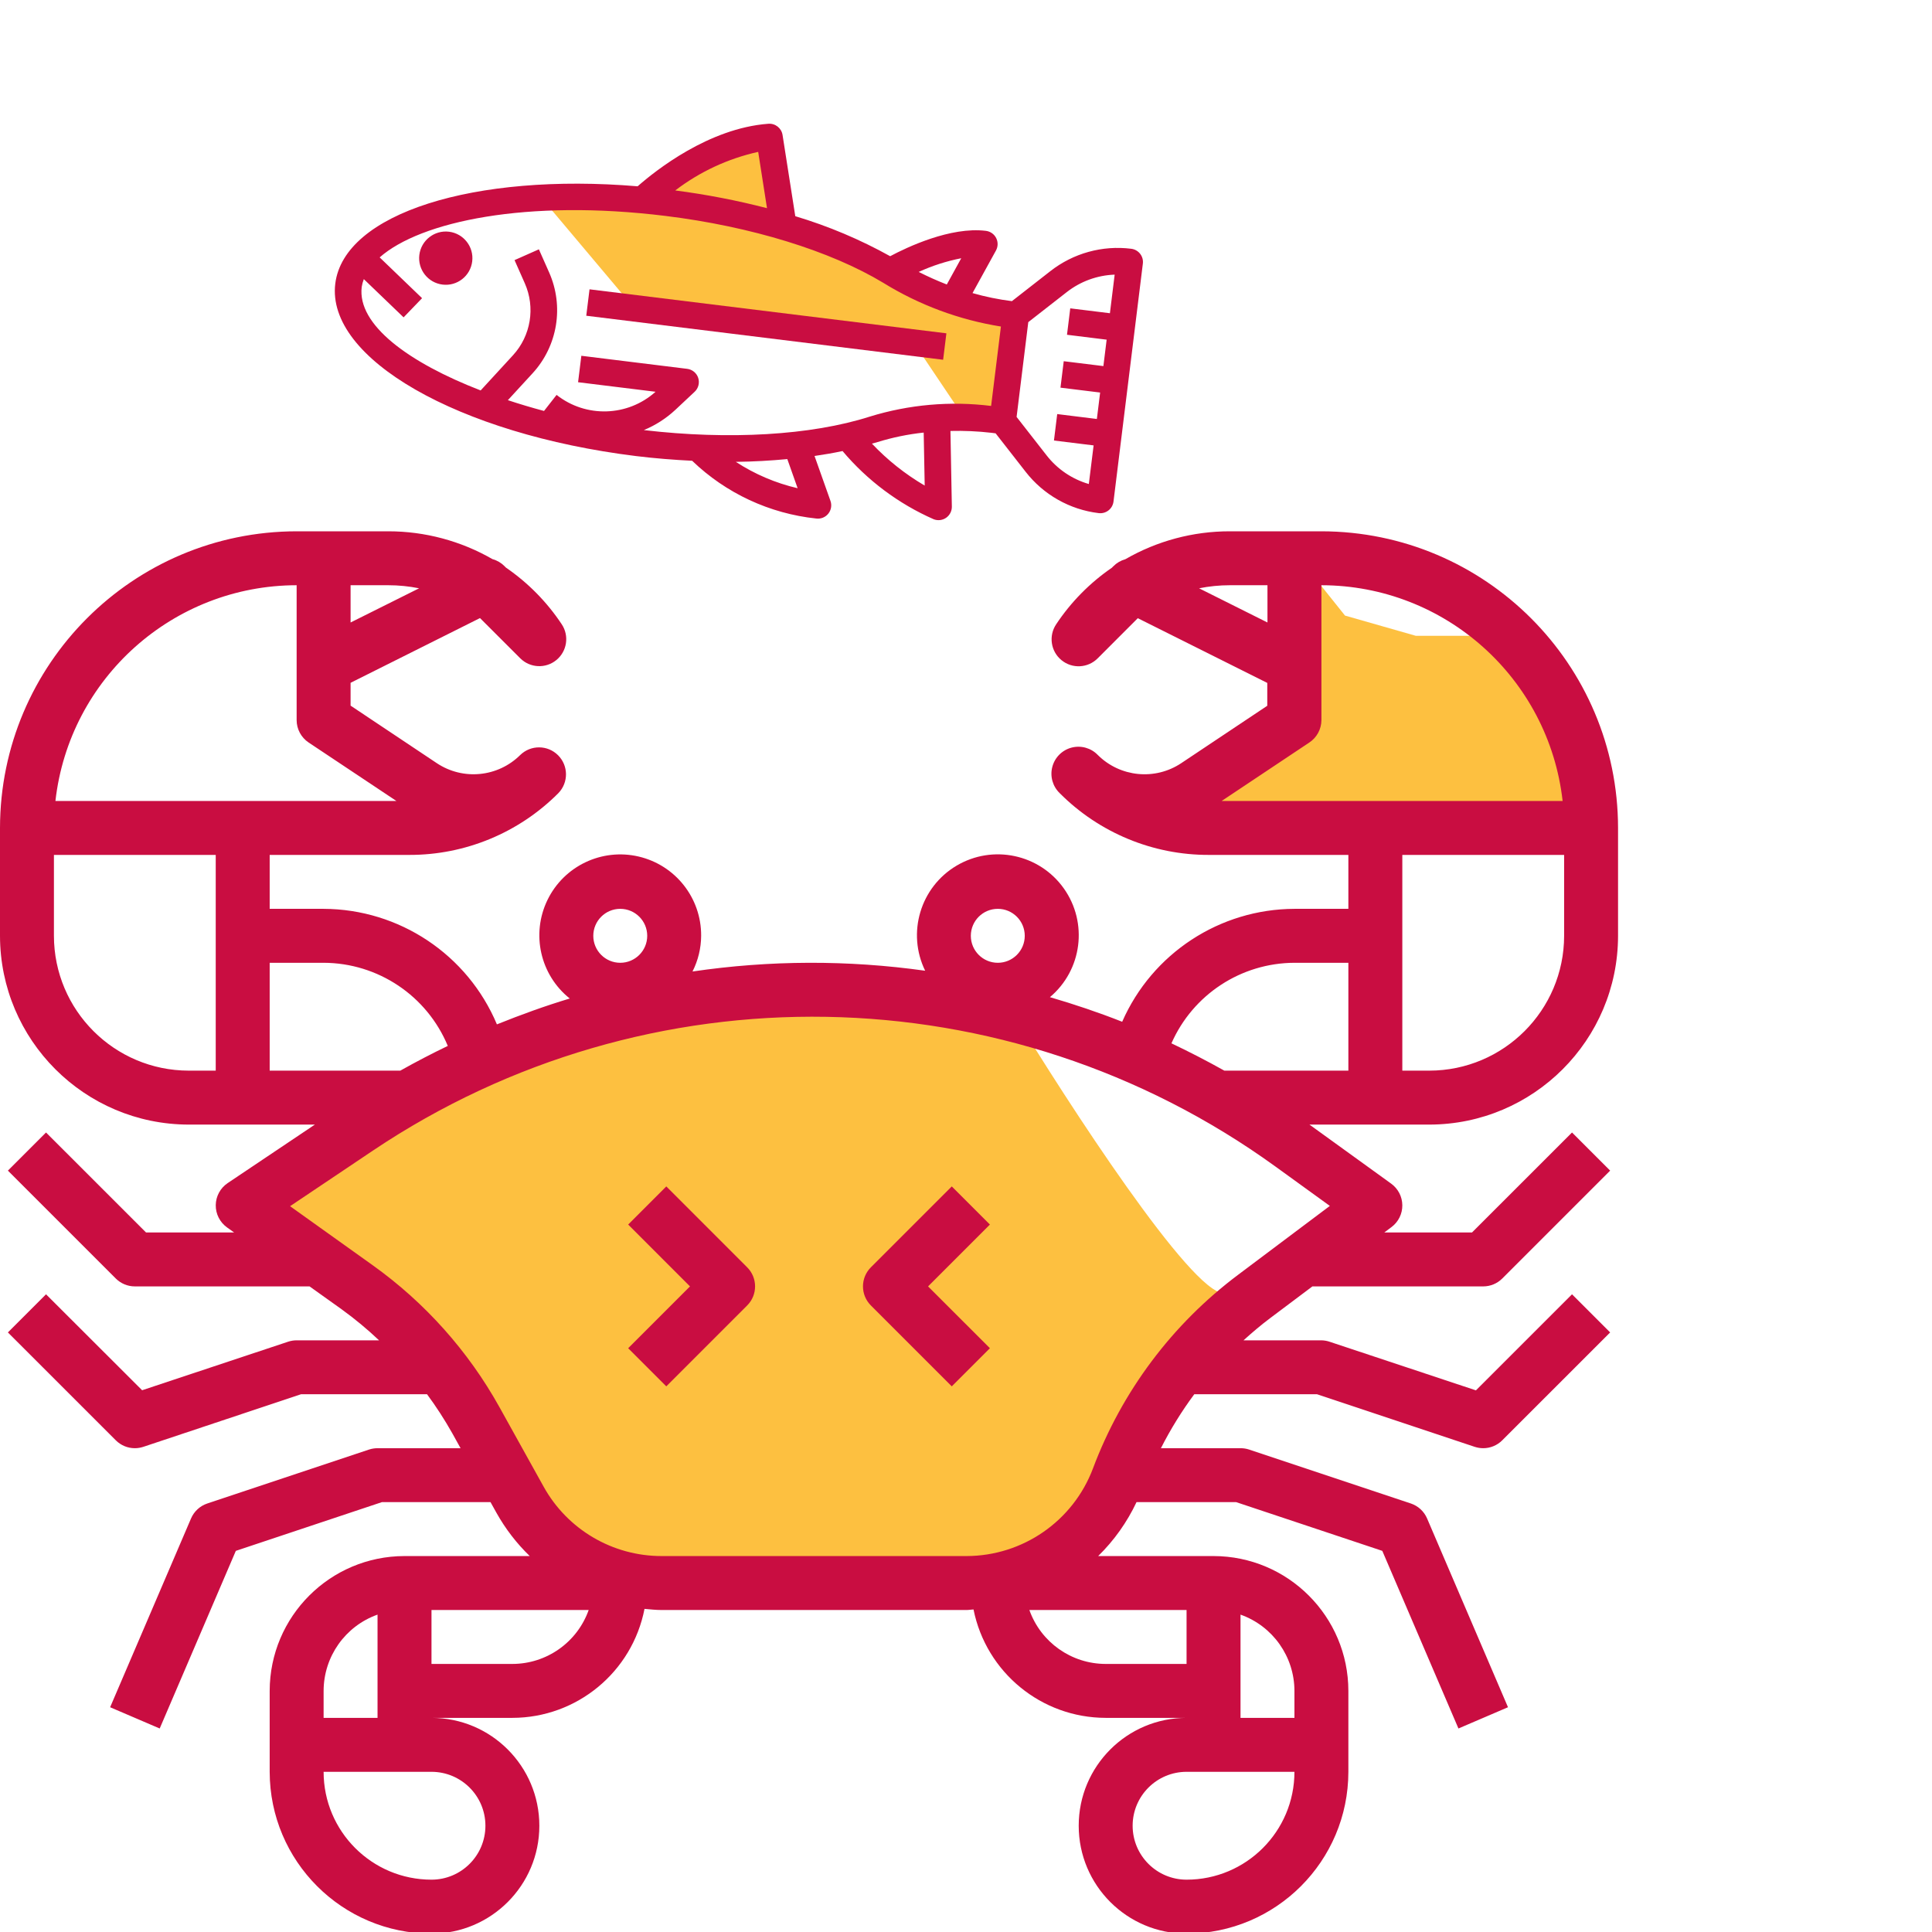 <svg width="80" height="80" viewBox="0 0 80 80" fill="none" xmlns="http://www.w3.org/2000/svg">
<g clip-path="url(#clip0)">
<path d="M28.475 41.821C23.115 41.821 14.517 47.125 10.887 49.777L12.144 51.452L14.238 52.708L16.75 55.64L19.262 58.152L21.356 62.34L24.706 64.852C27.079 65.131 31.909 65.69 32.244 65.69C32.579 65.69 37.688 65.131 40.2 64.852L44.806 63.596C45.225 62.758 46.23 61 46.9 60.665C47.57 60.33 47.737 58.85 47.737 58.152L50.669 55.64C51.227 54.942 52.009 53.546 50.669 53.546C49.329 53.546 44.248 45.729 41.875 41.821H38.106H28.475Z" fill="#FDC040"/>
<path d="M53.181 27.583C53.46 26.467 54.019 24.066 54.019 23.396L55.694 25.49L58.625 26.327H62.812L64.906 29.258V32.608V33.865H62.812H59.881H55.694H51.925L48.994 32.608L50.669 31.352L53.181 30.096V27.583Z" fill="#FDC040"/>
<path d="M54.717 22H50.92C49.403 21.999 47.911 22.398 46.597 23.157C46.411 23.208 46.241 23.307 46.105 23.444L46.041 23.508C45.129 24.134 44.344 24.93 43.732 25.853C43.414 26.33 43.509 26.972 43.953 27.335C44.397 27.7 45.044 27.668 45.451 27.262L47.114 25.598L52.475 28.278V29.224L48.91 31.603C47.824 32.324 46.381 32.181 45.457 31.262C45.177 30.971 44.761 30.855 44.371 30.957C43.981 31.059 43.676 31.364 43.574 31.755C43.471 32.145 43.588 32.56 43.878 32.841C45.514 34.485 47.74 35.407 50.059 35.4H55.833V37.633H53.6C50.507 37.643 47.71 39.476 46.467 42.309C45.485 41.921 44.487 41.586 43.475 41.29C44.81 40.168 45.06 38.209 44.05 36.787C43.04 35.365 41.108 34.956 39.608 35.846C38.109 36.736 37.544 38.629 38.309 40.196C35.112 39.747 31.868 39.757 28.675 40.228C28.907 39.77 29.03 39.264 29.033 38.75C29.043 37.185 27.968 35.822 26.443 35.467C24.919 35.112 23.352 35.859 22.669 37.267C21.986 38.676 22.369 40.369 23.592 41.346C22.572 41.653 21.57 42.016 20.576 42.417C19.361 39.528 16.535 37.644 13.4 37.633H11.167V35.4H16.941C19.261 35.407 21.487 34.484 23.123 32.84C23.546 32.401 23.54 31.705 23.109 31.274C22.678 30.843 21.982 30.837 21.544 31.261C20.62 32.18 19.176 32.324 18.09 31.603L14.517 29.219V28.274L19.876 25.593L21.541 27.257C21.947 27.663 22.594 27.695 23.038 27.331C23.482 26.967 23.578 26.326 23.259 25.848C22.647 24.926 21.863 24.13 20.95 23.503L20.886 23.439C20.75 23.303 20.58 23.203 20.394 23.153C19.081 22.397 17.594 22 16.08 22H12.283C5.503 22.008 0.008 27.503 0 34.283V38.75C0.005 43.065 3.502 46.562 7.817 46.567H13.038L9.428 48.989C9.124 49.193 8.939 49.533 8.934 49.9C8.928 50.266 9.103 50.611 9.401 50.825L9.693 51.033H6.046L1.906 46.894L0.327 48.473L4.794 52.94C5.003 53.149 5.287 53.267 5.583 53.267H12.818L14.143 54.213C14.688 54.607 15.207 55.037 15.696 55.5H12.283C12.163 55.5 12.044 55.519 11.931 55.557L5.885 57.567L1.906 53.594L0.327 55.173L4.794 59.639C5.003 59.849 5.287 59.967 5.583 59.967C5.703 59.967 5.822 59.947 5.936 59.91L12.464 57.733H17.683C18.064 58.249 18.412 58.788 18.727 59.346L19.071 59.967H15.633C15.513 59.967 15.395 59.986 15.281 60.023L8.581 62.257C8.279 62.359 8.035 62.584 7.91 62.877L4.56 70.693L6.613 71.573L9.765 64.218L15.814 62.2H20.311L20.56 62.647C20.929 63.306 21.392 63.908 21.935 64.433H16.75C13.668 64.437 11.171 66.934 11.167 70.017V73.367C11.171 77.066 14.168 80.063 17.867 80.067C20.333 80.067 22.333 78.067 22.333 75.6C22.333 73.133 20.333 71.133 17.867 71.133H21.217C23.885 71.129 26.177 69.239 26.688 66.62C26.921 66.64 27.153 66.667 27.388 66.667H40.023C40.121 66.667 40.215 66.648 40.311 66.644C40.835 69.252 43.124 71.129 45.783 71.133H49.133C46.667 71.133 44.667 73.133 44.667 75.6C44.667 78.067 46.667 80.067 49.133 80.067C52.832 80.063 55.83 77.066 55.833 73.367V70.017C55.83 66.934 53.332 64.437 50.25 64.433H45.473C46.131 63.789 46.668 63.033 47.061 62.2H51.186L57.238 64.218L60.391 71.573L62.443 70.693L59.093 62.877C58.968 62.584 58.724 62.359 58.423 62.257L51.723 60.023C51.608 59.985 51.488 59.966 51.367 59.967H48.071C48.468 59.185 48.929 58.437 49.452 57.733H54.536L61.064 59.91C61.178 59.947 61.297 59.967 61.417 59.967C61.713 59.967 61.997 59.849 62.206 59.639L66.673 55.173L65.094 53.594L61.115 57.572L55.069 55.563C54.956 55.523 54.837 55.502 54.717 55.5H51.492C51.849 55.176 52.217 54.863 52.608 54.571L54.344 53.267H61.417C61.713 53.267 61.997 53.149 62.206 52.94L66.673 48.473L65.094 46.894L60.954 51.033H57.322L57.62 50.81C57.904 50.597 58.071 50.262 58.067 49.906C58.064 49.551 57.892 49.219 57.604 49.011L54.222 46.567H59.183C63.498 46.562 66.995 43.065 67 38.75V34.283C66.992 27.503 61.497 22.008 54.717 22ZM14.517 24.233H16.08C16.508 24.233 16.935 24.276 17.354 24.36L14.517 25.776V24.233ZM13.4 70.017C13.402 68.597 14.296 67.332 15.633 66.858V71.133H13.4V70.017ZM20.1 75.6C20.1 76.833 19.1 77.833 17.867 77.833C15.4 77.833 13.4 75.833 13.4 73.367H17.867C19.1 73.367 20.1 74.367 20.1 75.6ZM41.317 37.633C41.933 37.633 42.433 38.133 42.433 38.75C42.433 39.367 41.933 39.867 41.317 39.867C40.7 39.867 40.2 39.367 40.2 38.75C40.2 38.133 40.7 37.633 41.317 37.633ZM25.683 37.633C26.3 37.633 26.8 38.133 26.8 38.75C26.8 39.367 26.3 39.867 25.683 39.867C25.067 39.867 24.567 39.367 24.567 38.75C24.567 38.133 25.067 37.633 25.683 37.633ZM8.933 38.75V44.333H7.817C4.734 44.33 2.237 41.832 2.233 38.75V35.4H8.933V38.75ZM2.295 33.167C2.87 28.083 7.167 24.239 12.283 24.233V29.817C12.283 30.19 12.47 30.539 12.78 30.746L16.415 33.167H2.295ZM11.167 44.333V39.867H13.4C15.651 39.873 17.679 41.23 18.542 43.309C17.877 43.629 17.221 43.97 16.576 44.333H11.167ZM21.217 68.9H17.867V66.667H24.376C23.901 68.004 22.636 68.898 21.217 68.9ZM51.367 70.017V66.858C52.704 67.332 53.598 68.597 53.6 70.017V71.133H51.367V70.017ZM53.6 73.367C53.6 75.833 51.6 77.833 49.133 77.833C47.9 77.833 46.9 76.833 46.9 75.6C46.9 74.367 47.9 73.367 49.133 73.367H53.6ZM49.133 66.667V68.9H45.783C44.364 68.898 43.099 68.004 42.624 66.667H49.133ZM55.066 49.934L51.27 52.784C48.539 54.83 46.452 57.616 45.255 60.811C44.432 62.987 42.35 64.428 40.023 64.433H27.392C25.364 64.433 23.496 63.334 22.512 61.562L20.678 58.261C19.387 55.943 17.598 53.94 15.44 52.396L12.011 49.946L15.441 47.644C26.804 40.019 41.714 40.28 52.804 48.297L55.066 49.934ZM55.833 44.333H50.697C49.977 43.93 49.248 43.554 48.507 43.202C49.396 41.181 51.392 39.874 53.6 39.867H55.833V44.333ZM49.651 24.36C50.071 24.276 50.498 24.233 50.926 24.233H52.483V25.776L49.651 24.36ZM64.767 38.75C64.763 41.832 62.266 44.33 59.183 44.333H58.067V35.4H64.767V38.75ZM56.95 33.167H50.585L54.216 30.746C54.528 30.539 54.716 30.191 54.717 29.817V24.233C59.833 24.239 64.13 28.083 64.705 33.167H56.95Z" fill="#C90D41"/>
<path d="M27.59 49.127L26.011 50.706L28.571 53.267L26.011 55.827L27.59 57.406L30.939 54.056C31.375 53.62 31.375 52.913 30.939 52.477L27.59 49.127Z" fill="#C90D41"/>
<path d="M39.411 49.127L36.061 52.477C35.625 52.913 35.625 53.62 36.061 54.056L39.411 57.406L40.99 55.827L38.429 53.267L40.99 50.706L39.411 49.127Z" fill="#C90D41"/>
<path d="M26.218 12.706L22.269 8.014L24.654 8.27L26.59 8.385L27.91 7.321L29.821 5.949L31.449 5.474L32.065 6.654L32.09 8.141L32.706 9.321L36.155 10.898L38.707 12.192L40.502 12.756L41.848 13.179L42.156 13.769L41.733 15.116L41.31 16.462L41.028 17.359L39.682 16.936L38.002 14.436L26.218 12.706Z" fill="#FDC040"/>
<path d="M46.843 10.301C45.647 10.15 44.44 10.485 43.491 11.229L41.901 12.47C41.349 12.4 40.804 12.289 40.27 12.136L41.241 10.373C41.329 10.212 41.332 10.018 41.248 9.855C41.165 9.691 41.005 9.581 40.823 9.559C39.359 9.378 37.546 10.242 36.86 10.609C35.614 9.916 34.297 9.361 32.931 8.952L32.404 5.589C32.359 5.304 32.102 5.101 31.813 5.125C29.346 5.309 27.145 7.062 26.403 7.714C19.635 7.148 14.242 8.836 13.883 11.746C13.502 14.841 18.972 17.976 26.338 18.885C27.121 18.981 27.895 19.041 28.661 19.08C30.06 20.426 31.867 21.267 33.798 21.471C33.988 21.496 34.177 21.42 34.297 21.271C34.417 21.122 34.452 20.921 34.388 20.741L33.728 18.881C34.129 18.823 34.515 18.756 34.888 18.677C35.915 19.895 37.207 20.861 38.664 21.502C38.836 21.568 39.029 21.544 39.179 21.439C39.329 21.333 39.417 21.16 39.414 20.977L39.356 17.845C39.921 17.831 40.488 17.856 41.05 17.921L41.226 17.943L42.467 19.533C43.206 20.485 44.296 21.103 45.493 21.247C45.796 21.285 46.071 21.07 46.108 20.767L47.323 10.916C47.361 10.614 47.146 10.339 46.843 10.301ZM39.803 10.693L39.205 11.78C38.816 11.629 38.428 11.455 38.041 11.26C38.604 11.002 39.196 10.812 39.803 10.693ZM31.395 6.289L31.76 8.62C30.51 8.297 29.241 8.052 27.961 7.886C28.976 7.11 30.148 6.565 31.395 6.289ZM30.469 19.124C31.204 19.116 31.914 19.074 32.601 19.01L33.028 20.216C32.118 20.005 31.252 19.635 30.469 19.124ZM36.105 18.37C36.182 18.347 36.267 18.328 36.342 18.304C36.963 18.112 37.602 17.981 38.248 17.912L38.29 20.107C37.483 19.634 36.747 19.05 36.105 18.37ZM41.04 16.809C39.35 16.599 37.635 16.75 36.008 17.253C33.59 18.025 30.191 18.223 26.66 17.809C27.142 17.61 27.585 17.325 27.966 16.97L28.763 16.223C28.92 16.076 28.978 15.851 28.911 15.647C28.844 15.443 28.664 15.297 28.45 15.272L24.072 14.732L23.937 15.827L27.145 16.222C25.992 17.256 24.263 17.31 23.047 16.352L22.527 17.017C22.016 16.88 21.516 16.731 21.03 16.57L22.053 15.457C23.092 14.325 23.361 12.685 22.738 11.28L22.314 10.324L21.306 10.771L21.73 11.728C22.175 12.731 21.983 13.903 21.241 14.711L19.903 16.167C16.925 15.015 14.784 13.45 14.978 11.881C14.995 11.771 15.024 11.662 15.065 11.558L16.712 13.141L17.477 12.347L15.721 10.658C17.409 9.168 21.818 8.233 27.564 8.942C31.096 9.377 34.38 10.387 36.573 11.71C38.062 12.629 39.718 13.245 41.446 13.521L41.04 16.809ZM45.959 12.97L44.317 12.768L44.182 13.862L45.824 14.065L45.689 15.159L44.047 14.957L43.912 16.052L45.554 16.254L45.419 17.349L43.777 17.146L43.642 18.241L45.284 18.443L45.086 20.042C44.392 19.841 43.779 19.425 43.336 18.854L42.095 17.264L42.579 13.339L44.169 12.098C44.738 11.652 45.433 11.398 46.156 11.372L45.959 12.97Z" fill="#C90D41"/>
<path d="M19.553 10.825C19.479 11.429 18.928 11.859 18.324 11.784C17.719 11.71 17.29 11.159 17.364 10.555C17.439 9.95 17.989 9.521 18.594 9.595C19.198 9.67 19.628 10.22 19.553 10.825Z" fill="#C90D41"/>
<path d="M24.411 11.98L39.188 13.802L39.053 14.897L24.276 13.074L24.411 11.98Z" fill="#C90D41"/>
</g>
<defs>
<clipPath id="clip0">
<rect width="80" height="80" fill="white"/>
</clipPath>
</defs>
</svg>
